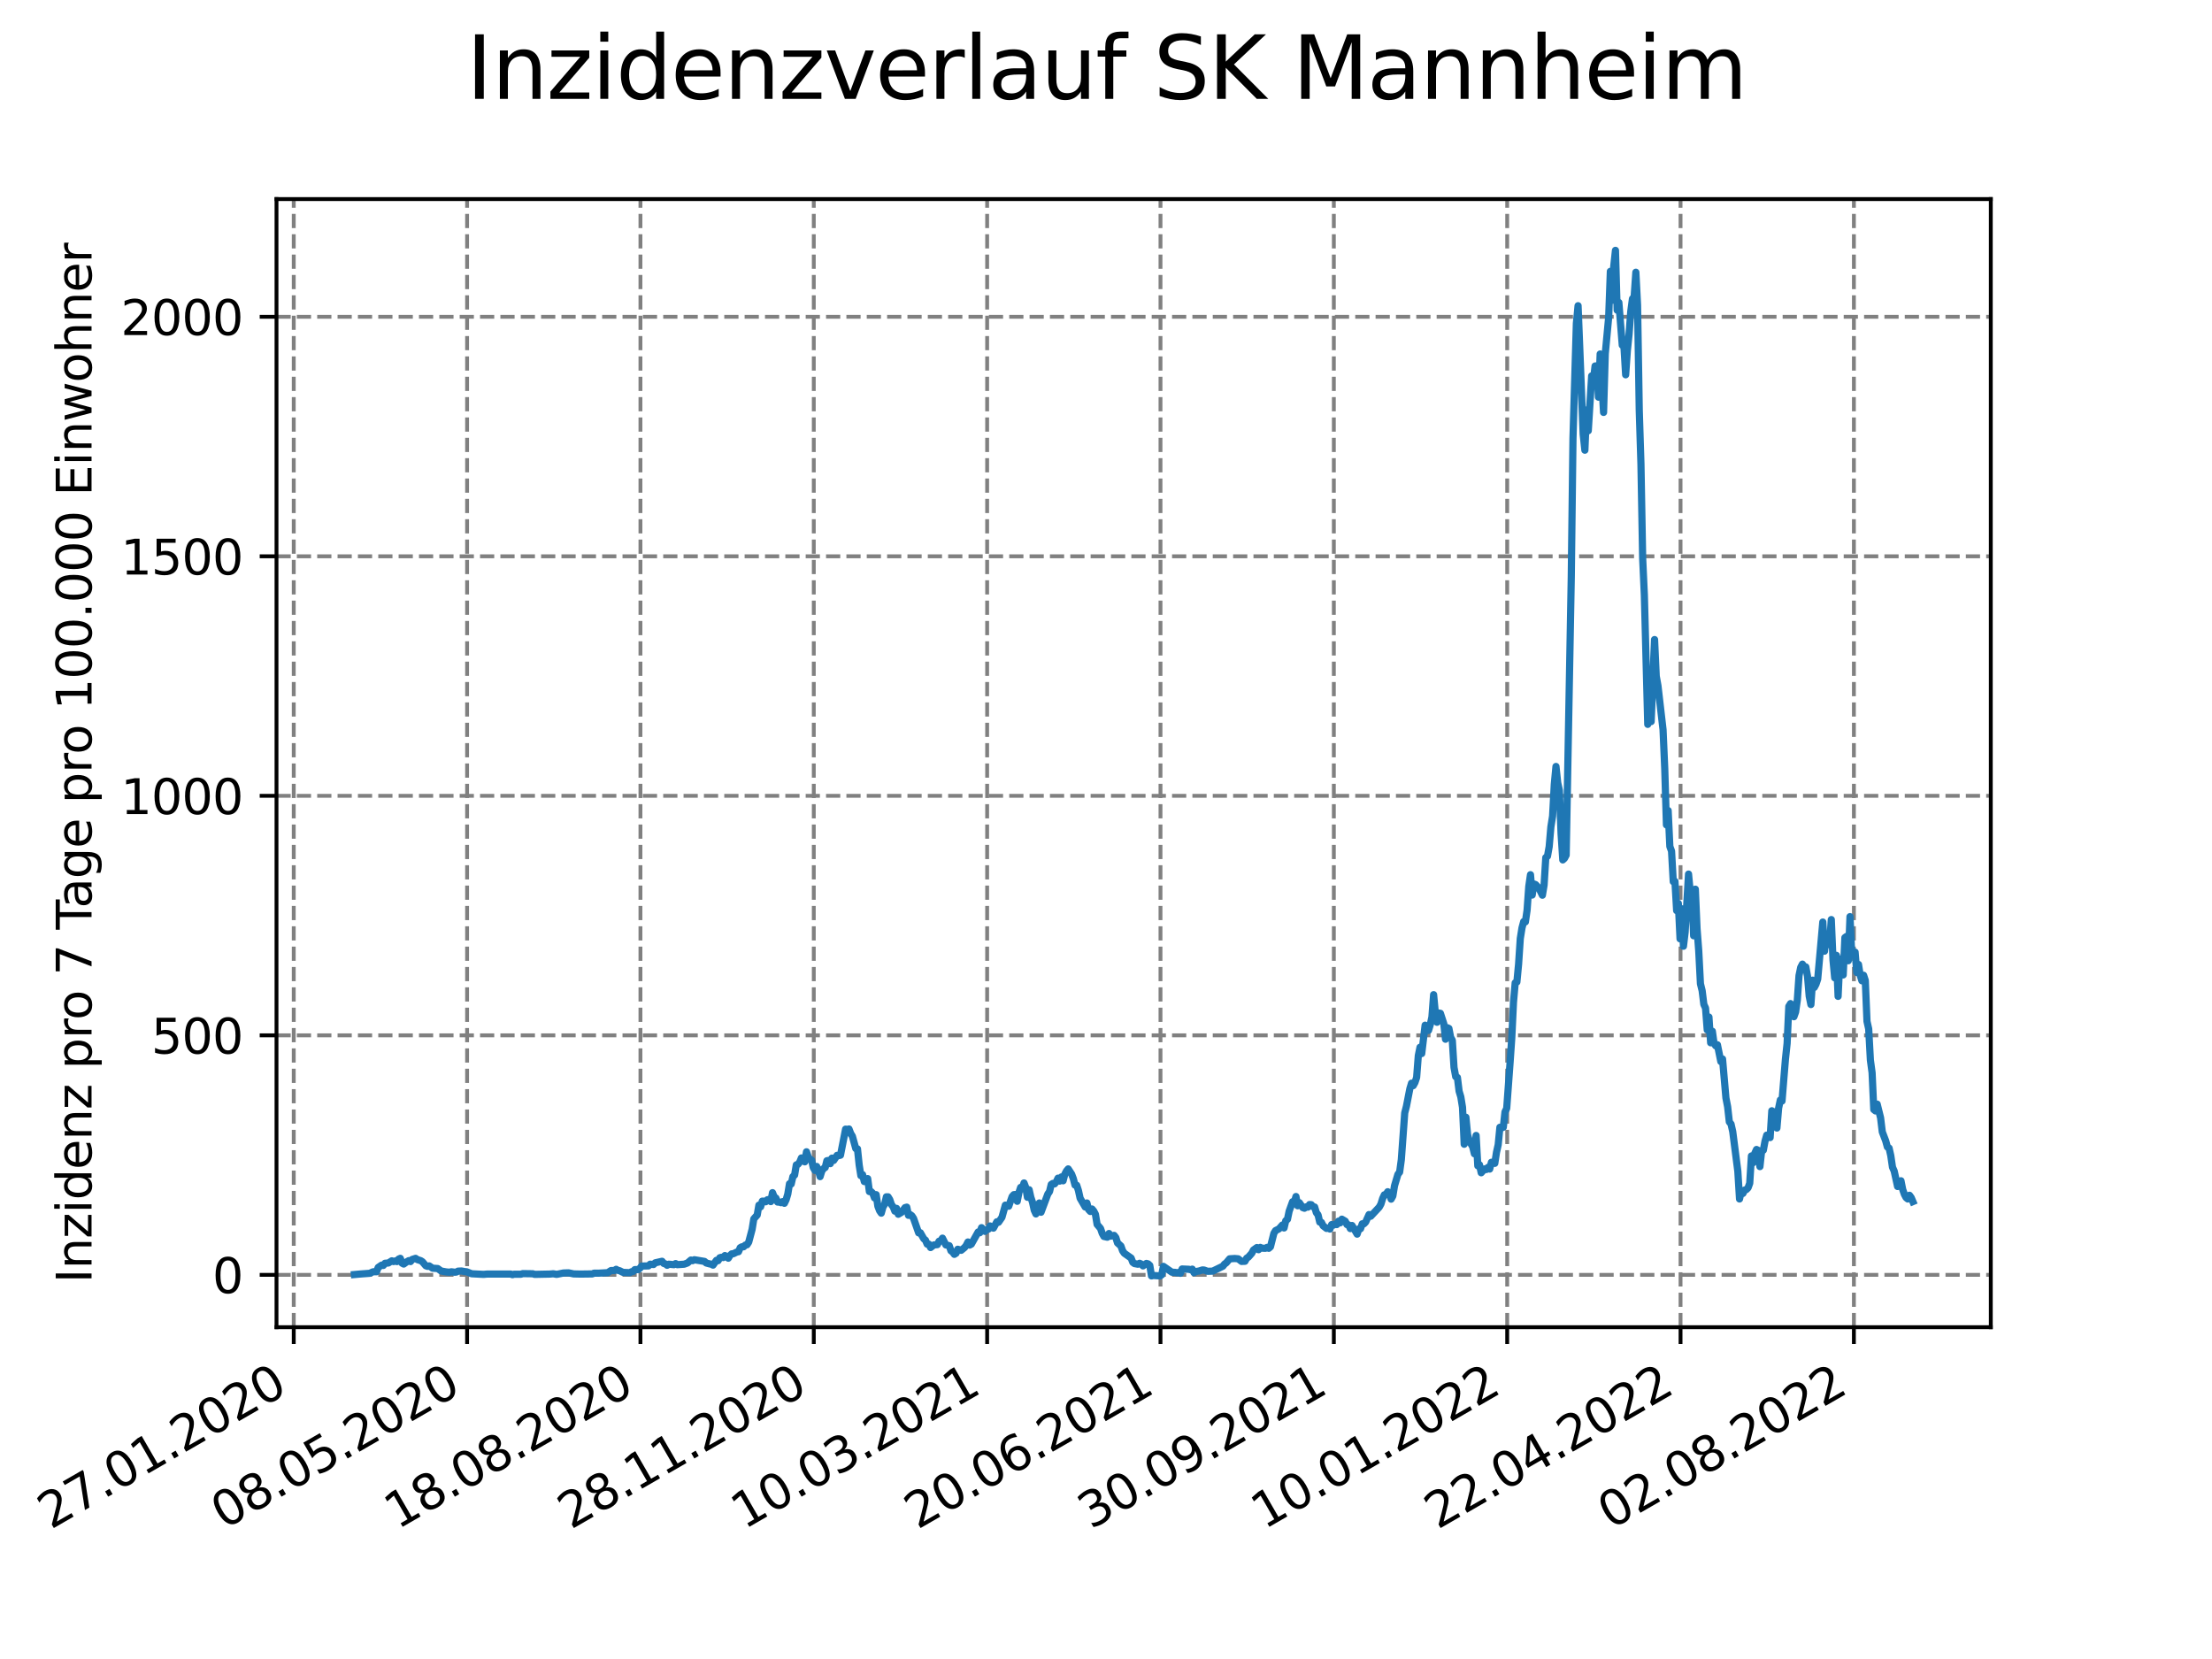 <?xml version="1.0" encoding="utf-8" standalone="no"?>
<!DOCTYPE svg PUBLIC "-//W3C//DTD SVG 1.1//EN"
  "http://www.w3.org/Graphics/SVG/1.1/DTD/svg11.dtd">
<svg xmlns:xlink="http://www.w3.org/1999/xlink" width="460.8pt" height="345.6pt" viewBox="0 0 460.8 345.6" xmlns="http://www.w3.org/2000/svg" version="1.1">
 <defs>
  <style type="text/css">*{stroke-linejoin: round; stroke-linecap: butt}</style>
 </defs>
 <g id="figure_1">
  <g id="patch_1">
   <path d="M 0 345.6 
L 460.8 345.6 
L 460.8 0 
L 0 0 
z
" style="fill: #ffffff"/>
  </g>
  <g id="axes_1">
   <g id="patch_2">
    <path d="M 57.6 276.48 
L 414.72 276.48 
L 414.72 41.472 
L 57.6 41.472 
z
" style="fill: #ffffff"/>
   </g>
   <g id="matplotlib.axis_1">
    <g id="xtick_1">
     <g id="line2d_1">
      <path d="M 61.191 276.48 
L 61.191 41.472 
" clip-path="url(#p5a3fc1b34e)" style="fill: none; stroke-dasharray: 2.96,1.28; stroke-dashoffset: 0; stroke: #808080; stroke-width: 0.8"/>
     </g>
     <g id="line2d_2">
      <defs>
       <path id="m32316d577c" d="M 0 0 
L 0 3.5 
" style="stroke: #000000; stroke-width: 0.8"/>
      </defs>
      <g>
       <use xlink:href="#m32316d577c" x="61.191" y="276.48" style="stroke: #000000; stroke-width: 0.8"/>
      </g>
     </g>
     <g id="text_1">
      <!-- 27.01.2020 -->
      <g transform="translate(10.565 318.689)rotate(-30)scale(0.1 -0.1)">
       <defs>
        <path id="DejaVuSans-32" d="M 1228 531 
L 3431 531 
L 3431 0 
L 469 0 
L 469 531 
Q 828 903 1448 1529 
Q 2069 2156 2228 2338 
Q 2531 2678 2651 2914 
Q 2772 3150 2772 3378 
Q 2772 3750 2511 3984 
Q 2250 4219 1831 4219 
Q 1534 4219 1204 4116 
Q 875 4013 500 3803 
L 500 4441 
Q 881 4594 1212 4672 
Q 1544 4750 1819 4750 
Q 2544 4750 2975 4387 
Q 3406 4025 3406 3419 
Q 3406 3131 3298 2873 
Q 3191 2616 2906 2266 
Q 2828 2175 2409 1742 
Q 1991 1309 1228 531 
z
" transform="scale(0.016)"/>
        <path id="DejaVuSans-37" d="M 525 4666 
L 3525 4666 
L 3525 4397 
L 1831 0 
L 1172 0 
L 2766 4134 
L 525 4134 
L 525 4666 
z
" transform="scale(0.016)"/>
        <path id="DejaVuSans-2e" d="M 684 794 
L 1344 794 
L 1344 0 
L 684 0 
L 684 794 
z
" transform="scale(0.016)"/>
        <path id="DejaVuSans-30" d="M 2034 4250 
Q 1547 4250 1301 3770 
Q 1056 3291 1056 2328 
Q 1056 1369 1301 889 
Q 1547 409 2034 409 
Q 2525 409 2770 889 
Q 3016 1369 3016 2328 
Q 3016 3291 2770 3770 
Q 2525 4250 2034 4250 
z
M 2034 4750 
Q 2819 4750 3233 4129 
Q 3647 3509 3647 2328 
Q 3647 1150 3233 529 
Q 2819 -91 2034 -91 
Q 1250 -91 836 529 
Q 422 1150 422 2328 
Q 422 3509 836 4129 
Q 1250 4750 2034 4750 
z
" transform="scale(0.016)"/>
        <path id="DejaVuSans-31" d="M 794 531 
L 1825 531 
L 1825 4091 
L 703 3866 
L 703 4441 
L 1819 4666 
L 2450 4666 
L 2450 531 
L 3481 531 
L 3481 0 
L 794 0 
L 794 531 
z
" transform="scale(0.016)"/>
       </defs>
       <use xlink:href="#DejaVuSans-32"/>
       <use xlink:href="#DejaVuSans-37" x="63.623"/>
       <use xlink:href="#DejaVuSans-2e" x="127.246"/>
       <use xlink:href="#DejaVuSans-30" x="159.033"/>
       <use xlink:href="#DejaVuSans-31" x="222.656"/>
       <use xlink:href="#DejaVuSans-2e" x="286.279"/>
       <use xlink:href="#DejaVuSans-32" x="318.066"/>
       <use xlink:href="#DejaVuSans-30" x="381.689"/>
       <use xlink:href="#DejaVuSans-32" x="445.312"/>
       <use xlink:href="#DejaVuSans-30" x="508.936"/>
      </g>
     </g>
    </g>
    <g id="xtick_2">
     <g id="line2d_3">
      <path d="M 97.303 276.48 
L 97.303 41.472 
" clip-path="url(#p5a3fc1b34e)" style="fill: none; stroke-dasharray: 2.96,1.28; stroke-dashoffset: 0; stroke: #808080; stroke-width: 0.8"/>
     </g>
     <g id="line2d_4">
      <g>
       <use xlink:href="#m32316d577c" x="97.303" y="276.48" style="stroke: #000000; stroke-width: 0.8"/>
      </g>
     </g>
     <g id="text_2">
      <!-- 08.05.2020 -->
      <g transform="translate(46.677 318.689)rotate(-30)scale(0.1 -0.1)">
       <defs>
        <path id="DejaVuSans-38" d="M 2034 2216 
Q 1584 2216 1326 1975 
Q 1069 1734 1069 1313 
Q 1069 891 1326 650 
Q 1584 409 2034 409 
Q 2484 409 2743 651 
Q 3003 894 3003 1313 
Q 3003 1734 2745 1975 
Q 2488 2216 2034 2216 
z
M 1403 2484 
Q 997 2584 770 2862 
Q 544 3141 544 3541 
Q 544 4100 942 4425 
Q 1341 4750 2034 4750 
Q 2731 4750 3128 4425 
Q 3525 4100 3525 3541 
Q 3525 3141 3298 2862 
Q 3072 2584 2669 2484 
Q 3125 2378 3379 2068 
Q 3634 1759 3634 1313 
Q 3634 634 3220 271 
Q 2806 -91 2034 -91 
Q 1263 -91 848 271 
Q 434 634 434 1313 
Q 434 1759 690 2068 
Q 947 2378 1403 2484 
z
M 1172 3481 
Q 1172 3119 1398 2916 
Q 1625 2713 2034 2713 
Q 2441 2713 2670 2916 
Q 2900 3119 2900 3481 
Q 2900 3844 2670 4047 
Q 2441 4250 2034 4250 
Q 1625 4250 1398 4047 
Q 1172 3844 1172 3481 
z
" transform="scale(0.016)"/>
        <path id="DejaVuSans-35" d="M 691 4666 
L 3169 4666 
L 3169 4134 
L 1269 4134 
L 1269 2991 
Q 1406 3038 1543 3061 
Q 1681 3084 1819 3084 
Q 2600 3084 3056 2656 
Q 3513 2228 3513 1497 
Q 3513 744 3044 326 
Q 2575 -91 1722 -91 
Q 1428 -91 1123 -41 
Q 819 9 494 109 
L 494 744 
Q 775 591 1075 516 
Q 1375 441 1709 441 
Q 2250 441 2565 725 
Q 2881 1009 2881 1497 
Q 2881 1984 2565 2268 
Q 2250 2553 1709 2553 
Q 1456 2553 1204 2497 
Q 953 2441 691 2322 
L 691 4666 
z
" transform="scale(0.016)"/>
       </defs>
       <use xlink:href="#DejaVuSans-30"/>
       <use xlink:href="#DejaVuSans-38" x="63.623"/>
       <use xlink:href="#DejaVuSans-2e" x="127.246"/>
       <use xlink:href="#DejaVuSans-30" x="159.033"/>
       <use xlink:href="#DejaVuSans-35" x="222.656"/>
       <use xlink:href="#DejaVuSans-2e" x="286.279"/>
       <use xlink:href="#DejaVuSans-32" x="318.066"/>
       <use xlink:href="#DejaVuSans-30" x="381.689"/>
       <use xlink:href="#DejaVuSans-32" x="445.312"/>
       <use xlink:href="#DejaVuSans-30" x="508.936"/>
      </g>
     </g>
    </g>
    <g id="xtick_3">
     <g id="line2d_5">
      <path d="M 133.415 276.48 
L 133.415 41.472 
" clip-path="url(#p5a3fc1b34e)" style="fill: none; stroke-dasharray: 2.96,1.28; stroke-dashoffset: 0; stroke: #808080; stroke-width: 0.8"/>
     </g>
     <g id="line2d_6">
      <g>
       <use xlink:href="#m32316d577c" x="133.415" y="276.48" style="stroke: #000000; stroke-width: 0.8"/>
      </g>
     </g>
     <g id="text_3">
      <!-- 18.08.2020 -->
      <g transform="translate(82.789 318.689)rotate(-30)scale(0.1 -0.1)">
       <use xlink:href="#DejaVuSans-31"/>
       <use xlink:href="#DejaVuSans-38" x="63.623"/>
       <use xlink:href="#DejaVuSans-2e" x="127.246"/>
       <use xlink:href="#DejaVuSans-30" x="159.033"/>
       <use xlink:href="#DejaVuSans-38" x="222.656"/>
       <use xlink:href="#DejaVuSans-2e" x="286.279"/>
       <use xlink:href="#DejaVuSans-32" x="318.066"/>
       <use xlink:href="#DejaVuSans-30" x="381.689"/>
       <use xlink:href="#DejaVuSans-32" x="445.312"/>
       <use xlink:href="#DejaVuSans-30" x="508.936"/>
      </g>
     </g>
    </g>
    <g id="xtick_4">
     <g id="line2d_7">
      <path d="M 169.527 276.48 
L 169.527 41.472 
" clip-path="url(#p5a3fc1b34e)" style="fill: none; stroke-dasharray: 2.96,1.28; stroke-dashoffset: 0; stroke: #808080; stroke-width: 0.8"/>
     </g>
     <g id="line2d_8">
      <g>
       <use xlink:href="#m32316d577c" x="169.527" y="276.48" style="stroke: #000000; stroke-width: 0.8"/>
      </g>
     </g>
     <g id="text_4">
      <!-- 28.11.2020 -->
      <g transform="translate(118.902 318.689)rotate(-30)scale(0.1 -0.1)">
       <use xlink:href="#DejaVuSans-32"/>
       <use xlink:href="#DejaVuSans-38" x="63.623"/>
       <use xlink:href="#DejaVuSans-2e" x="127.246"/>
       <use xlink:href="#DejaVuSans-31" x="159.033"/>
       <use xlink:href="#DejaVuSans-31" x="222.656"/>
       <use xlink:href="#DejaVuSans-2e" x="286.279"/>
       <use xlink:href="#DejaVuSans-32" x="318.066"/>
       <use xlink:href="#DejaVuSans-30" x="381.689"/>
       <use xlink:href="#DejaVuSans-32" x="445.312"/>
       <use xlink:href="#DejaVuSans-30" x="508.936"/>
      </g>
     </g>
    </g>
    <g id="xtick_5">
     <g id="line2d_9">
      <path d="M 205.639 276.48 
L 205.639 41.472 
" clip-path="url(#p5a3fc1b34e)" style="fill: none; stroke-dasharray: 2.96,1.28; stroke-dashoffset: 0; stroke: #808080; stroke-width: 0.8"/>
     </g>
     <g id="line2d_10">
      <g>
       <use xlink:href="#m32316d577c" x="205.639" y="276.48" style="stroke: #000000; stroke-width: 0.8"/>
      </g>
     </g>
     <g id="text_5">
      <!-- 10.03.2021 -->
      <g transform="translate(155.014 318.689)rotate(-30)scale(0.1 -0.1)">
       <defs>
        <path id="DejaVuSans-33" d="M 2597 2516 
Q 3050 2419 3304 2112 
Q 3559 1806 3559 1356 
Q 3559 666 3084 287 
Q 2609 -91 1734 -91 
Q 1441 -91 1130 -33 
Q 819 25 488 141 
L 488 750 
Q 750 597 1062 519 
Q 1375 441 1716 441 
Q 2309 441 2620 675 
Q 2931 909 2931 1356 
Q 2931 1769 2642 2001 
Q 2353 2234 1838 2234 
L 1294 2234 
L 1294 2753 
L 1863 2753 
Q 2328 2753 2575 2939 
Q 2822 3125 2822 3475 
Q 2822 3834 2567 4026 
Q 2313 4219 1838 4219 
Q 1578 4219 1281 4162 
Q 984 4106 628 3988 
L 628 4550 
Q 988 4650 1302 4700 
Q 1616 4750 1894 4750 
Q 2613 4750 3031 4423 
Q 3450 4097 3450 3541 
Q 3450 3153 3228 2886 
Q 3006 2619 2597 2516 
z
" transform="scale(0.016)"/>
       </defs>
       <use xlink:href="#DejaVuSans-31"/>
       <use xlink:href="#DejaVuSans-30" x="63.623"/>
       <use xlink:href="#DejaVuSans-2e" x="127.246"/>
       <use xlink:href="#DejaVuSans-30" x="159.033"/>
       <use xlink:href="#DejaVuSans-33" x="222.656"/>
       <use xlink:href="#DejaVuSans-2e" x="286.279"/>
       <use xlink:href="#DejaVuSans-32" x="318.066"/>
       <use xlink:href="#DejaVuSans-30" x="381.689"/>
       <use xlink:href="#DejaVuSans-32" x="445.312"/>
       <use xlink:href="#DejaVuSans-31" x="508.936"/>
      </g>
     </g>
    </g>
    <g id="xtick_6">
     <g id="line2d_11">
      <path d="M 241.751 276.48 
L 241.751 41.472 
" clip-path="url(#p5a3fc1b34e)" style="fill: none; stroke-dasharray: 2.96,1.28; stroke-dashoffset: 0; stroke: #808080; stroke-width: 0.8"/>
     </g>
     <g id="line2d_12">
      <g>
       <use xlink:href="#m32316d577c" x="241.751" y="276.48" style="stroke: #000000; stroke-width: 0.8"/>
      </g>
     </g>
     <g id="text_6">
      <!-- 20.06.2021 -->
      <g transform="translate(191.126 318.689)rotate(-30)scale(0.1 -0.1)">
       <defs>
        <path id="DejaVuSans-36" d="M 2113 2584 
Q 1688 2584 1439 2293 
Q 1191 2003 1191 1497 
Q 1191 994 1439 701 
Q 1688 409 2113 409 
Q 2538 409 2786 701 
Q 3034 994 3034 1497 
Q 3034 2003 2786 2293 
Q 2538 2584 2113 2584 
z
M 3366 4563 
L 3366 3988 
Q 3128 4100 2886 4159 
Q 2644 4219 2406 4219 
Q 1781 4219 1451 3797 
Q 1122 3375 1075 2522 
Q 1259 2794 1537 2939 
Q 1816 3084 2150 3084 
Q 2853 3084 3261 2657 
Q 3669 2231 3669 1497 
Q 3669 778 3244 343 
Q 2819 -91 2113 -91 
Q 1303 -91 875 529 
Q 447 1150 447 2328 
Q 447 3434 972 4092 
Q 1497 4750 2381 4750 
Q 2619 4750 2861 4703 
Q 3103 4656 3366 4563 
z
" transform="scale(0.016)"/>
       </defs>
       <use xlink:href="#DejaVuSans-32"/>
       <use xlink:href="#DejaVuSans-30" x="63.623"/>
       <use xlink:href="#DejaVuSans-2e" x="127.246"/>
       <use xlink:href="#DejaVuSans-30" x="159.033"/>
       <use xlink:href="#DejaVuSans-36" x="222.656"/>
       <use xlink:href="#DejaVuSans-2e" x="286.279"/>
       <use xlink:href="#DejaVuSans-32" x="318.066"/>
       <use xlink:href="#DejaVuSans-30" x="381.689"/>
       <use xlink:href="#DejaVuSans-32" x="445.312"/>
       <use xlink:href="#DejaVuSans-31" x="508.936"/>
      </g>
     </g>
    </g>
    <g id="xtick_7">
     <g id="line2d_13">
      <path d="M 277.863 276.48 
L 277.863 41.472 
" clip-path="url(#p5a3fc1b34e)" style="fill: none; stroke-dasharray: 2.96,1.28; stroke-dashoffset: 0; stroke: #808080; stroke-width: 0.8"/>
     </g>
     <g id="line2d_14">
      <g>
       <use xlink:href="#m32316d577c" x="277.863" y="276.48" style="stroke: #000000; stroke-width: 0.8"/>
      </g>
     </g>
     <g id="text_7">
      <!-- 30.09.2021 -->
      <g transform="translate(227.238 318.689)rotate(-30)scale(0.1 -0.1)">
       <defs>
        <path id="DejaVuSans-39" d="M 703 97 
L 703 672 
Q 941 559 1184 500 
Q 1428 441 1663 441 
Q 2288 441 2617 861 
Q 2947 1281 2994 2138 
Q 2813 1869 2534 1725 
Q 2256 1581 1919 1581 
Q 1219 1581 811 2004 
Q 403 2428 403 3163 
Q 403 3881 828 4315 
Q 1253 4750 1959 4750 
Q 2769 4750 3195 4129 
Q 3622 3509 3622 2328 
Q 3622 1225 3098 567 
Q 2575 -91 1691 -91 
Q 1453 -91 1209 -44 
Q 966 3 703 97 
z
M 1959 2075 
Q 2384 2075 2632 2365 
Q 2881 2656 2881 3163 
Q 2881 3666 2632 3958 
Q 2384 4250 1959 4250 
Q 1534 4250 1286 3958 
Q 1038 3666 1038 3163 
Q 1038 2656 1286 2365 
Q 1534 2075 1959 2075 
z
" transform="scale(0.016)"/>
       </defs>
       <use xlink:href="#DejaVuSans-33"/>
       <use xlink:href="#DejaVuSans-30" x="63.623"/>
       <use xlink:href="#DejaVuSans-2e" x="127.246"/>
       <use xlink:href="#DejaVuSans-30" x="159.033"/>
       <use xlink:href="#DejaVuSans-39" x="222.656"/>
       <use xlink:href="#DejaVuSans-2e" x="286.279"/>
       <use xlink:href="#DejaVuSans-32" x="318.066"/>
       <use xlink:href="#DejaVuSans-30" x="381.689"/>
       <use xlink:href="#DejaVuSans-32" x="445.312"/>
       <use xlink:href="#DejaVuSans-31" x="508.936"/>
      </g>
     </g>
    </g>
    <g id="xtick_8">
     <g id="line2d_15">
      <path d="M 313.975 276.48 
L 313.975 41.472 
" clip-path="url(#p5a3fc1b34e)" style="fill: none; stroke-dasharray: 2.96,1.28; stroke-dashoffset: 0; stroke: #808080; stroke-width: 0.8"/>
     </g>
     <g id="line2d_16">
      <g>
       <use xlink:href="#m32316d577c" x="313.975" y="276.48" style="stroke: #000000; stroke-width: 0.8"/>
      </g>
     </g>
     <g id="text_8">
      <!-- 10.01.2022 -->
      <g transform="translate(263.35 318.689)rotate(-30)scale(0.1 -0.1)">
       <use xlink:href="#DejaVuSans-31"/>
       <use xlink:href="#DejaVuSans-30" x="63.623"/>
       <use xlink:href="#DejaVuSans-2e" x="127.246"/>
       <use xlink:href="#DejaVuSans-30" x="159.033"/>
       <use xlink:href="#DejaVuSans-31" x="222.656"/>
       <use xlink:href="#DejaVuSans-2e" x="286.279"/>
       <use xlink:href="#DejaVuSans-32" x="318.066"/>
       <use xlink:href="#DejaVuSans-30" x="381.689"/>
       <use xlink:href="#DejaVuSans-32" x="445.312"/>
       <use xlink:href="#DejaVuSans-32" x="508.936"/>
      </g>
     </g>
    </g>
    <g id="xtick_9">
     <g id="line2d_17">
      <path d="M 350.087 276.48 
L 350.087 41.472 
" clip-path="url(#p5a3fc1b34e)" style="fill: none; stroke-dasharray: 2.96,1.28; stroke-dashoffset: 0; stroke: #808080; stroke-width: 0.8"/>
     </g>
     <g id="line2d_18">
      <g>
       <use xlink:href="#m32316d577c" x="350.087" y="276.48" style="stroke: #000000; stroke-width: 0.8"/>
      </g>
     </g>
     <g id="text_9">
      <!-- 22.04.2022 -->
      <g transform="translate(299.462 318.689)rotate(-30)scale(0.1 -0.1)">
       <defs>
        <path id="DejaVuSans-34" d="M 2419 4116 
L 825 1625 
L 2419 1625 
L 2419 4116 
z
M 2253 4666 
L 3047 4666 
L 3047 1625 
L 3713 1625 
L 3713 1100 
L 3047 1100 
L 3047 0 
L 2419 0 
L 2419 1100 
L 313 1100 
L 313 1709 
L 2253 4666 
z
" transform="scale(0.016)"/>
       </defs>
       <use xlink:href="#DejaVuSans-32"/>
       <use xlink:href="#DejaVuSans-32" x="63.623"/>
       <use xlink:href="#DejaVuSans-2e" x="127.246"/>
       <use xlink:href="#DejaVuSans-30" x="159.033"/>
       <use xlink:href="#DejaVuSans-34" x="222.656"/>
       <use xlink:href="#DejaVuSans-2e" x="286.279"/>
       <use xlink:href="#DejaVuSans-32" x="318.066"/>
       <use xlink:href="#DejaVuSans-30" x="381.689"/>
       <use xlink:href="#DejaVuSans-32" x="445.312"/>
       <use xlink:href="#DejaVuSans-32" x="508.936"/>
      </g>
     </g>
    </g>
    <g id="xtick_10">
     <g id="line2d_19">
      <path d="M 386.199 276.48 
L 386.199 41.472 
" clip-path="url(#p5a3fc1b34e)" style="fill: none; stroke-dasharray: 2.96,1.28; stroke-dashoffset: 0; stroke: #808080; stroke-width: 0.8"/>
     </g>
     <g id="line2d_20">
      <g>
       <use xlink:href="#m32316d577c" x="386.199" y="276.48" style="stroke: #000000; stroke-width: 0.8"/>
      </g>
     </g>
     <g id="text_10">
      <!-- 02.08.2022 -->
      <g transform="translate(335.574 318.689)rotate(-30)scale(0.1 -0.1)">
       <use xlink:href="#DejaVuSans-30"/>
       <use xlink:href="#DejaVuSans-32" x="63.623"/>
       <use xlink:href="#DejaVuSans-2e" x="127.246"/>
       <use xlink:href="#DejaVuSans-30" x="159.033"/>
       <use xlink:href="#DejaVuSans-38" x="222.656"/>
       <use xlink:href="#DejaVuSans-2e" x="286.279"/>
       <use xlink:href="#DejaVuSans-32" x="318.066"/>
       <use xlink:href="#DejaVuSans-30" x="381.689"/>
       <use xlink:href="#DejaVuSans-32" x="445.312"/>
       <use xlink:href="#DejaVuSans-32" x="508.936"/>
      </g>
     </g>
    </g>
   </g>
   <g id="matplotlib.axis_2">
    <g id="ytick_1">
     <g id="line2d_21">
      <path d="M 57.6 265.573 
L 414.72 265.573 
" clip-path="url(#p5a3fc1b34e)" style="fill: none; stroke-dasharray: 2.96,1.28; stroke-dashoffset: 0; stroke: #808080; stroke-width: 0.8"/>
     </g>
     <g id="line2d_22">
      <defs>
       <path id="me14ece2864" d="M 0 0 
L -3.5 0 
" style="stroke: #000000; stroke-width: 0.8"/>
      </defs>
      <g>
       <use xlink:href="#me14ece2864" x="57.6" y="265.573" style="stroke: #000000; stroke-width: 0.8"/>
      </g>
     </g>
     <g id="text_11">
      <!-- 0 -->
      <g transform="translate(44.237 269.372)scale(0.1 -0.1)">
       <use xlink:href="#DejaVuSans-30"/>
      </g>
     </g>
    </g>
    <g id="ytick_2">
     <g id="line2d_23">
      <path d="M 57.6 215.678 
L 414.72 215.678 
" clip-path="url(#p5a3fc1b34e)" style="fill: none; stroke-dasharray: 2.96,1.28; stroke-dashoffset: 0; stroke: #808080; stroke-width: 0.8"/>
     </g>
     <g id="line2d_24">
      <g>
       <use xlink:href="#me14ece2864" x="57.6" y="215.678" style="stroke: #000000; stroke-width: 0.8"/>
      </g>
     </g>
     <g id="text_12">
      <!-- 500 -->
      <g transform="translate(31.512 219.477)scale(0.1 -0.1)">
       <use xlink:href="#DejaVuSans-35"/>
       <use xlink:href="#DejaVuSans-30" x="63.623"/>
       <use xlink:href="#DejaVuSans-30" x="127.246"/>
      </g>
     </g>
    </g>
    <g id="ytick_3">
     <g id="line2d_25">
      <path d="M 57.6 165.783 
L 414.72 165.783 
" clip-path="url(#p5a3fc1b34e)" style="fill: none; stroke-dasharray: 2.96,1.28; stroke-dashoffset: 0; stroke: #808080; stroke-width: 0.8"/>
     </g>
     <g id="line2d_26">
      <g>
       <use xlink:href="#me14ece2864" x="57.6" y="165.783" style="stroke: #000000; stroke-width: 0.8"/>
      </g>
     </g>
     <g id="text_13">
      <!-- 1000 -->
      <g transform="translate(25.15 169.583)scale(0.1 -0.1)">
       <use xlink:href="#DejaVuSans-31"/>
       <use xlink:href="#DejaVuSans-30" x="63.623"/>
       <use xlink:href="#DejaVuSans-30" x="127.246"/>
       <use xlink:href="#DejaVuSans-30" x="190.869"/>
      </g>
     </g>
    </g>
    <g id="ytick_4">
     <g id="line2d_27">
      <path d="M 57.6 115.888 
L 414.72 115.888 
" clip-path="url(#p5a3fc1b34e)" style="fill: none; stroke-dasharray: 2.96,1.28; stroke-dashoffset: 0; stroke: #808080; stroke-width: 0.8"/>
     </g>
     <g id="line2d_28">
      <g>
       <use xlink:href="#me14ece2864" x="57.6" y="115.888" style="stroke: #000000; stroke-width: 0.8"/>
      </g>
     </g>
     <g id="text_14">
      <!-- 1500 -->
      <g transform="translate(25.15 119.688)scale(0.1 -0.1)">
       <use xlink:href="#DejaVuSans-31"/>
       <use xlink:href="#DejaVuSans-35" x="63.623"/>
       <use xlink:href="#DejaVuSans-30" x="127.246"/>
       <use xlink:href="#DejaVuSans-30" x="190.869"/>
      </g>
     </g>
    </g>
    <g id="ytick_5">
     <g id="line2d_29">
      <path d="M 57.6 65.994 
L 414.72 65.994 
" clip-path="url(#p5a3fc1b34e)" style="fill: none; stroke-dasharray: 2.96,1.28; stroke-dashoffset: 0; stroke: #808080; stroke-width: 0.8"/>
     </g>
     <g id="line2d_30">
      <g>
       <use xlink:href="#me14ece2864" x="57.6" y="65.994" style="stroke: #000000; stroke-width: 0.8"/>
      </g>
     </g>
     <g id="text_15">
      <!-- 2000 -->
      <g transform="translate(25.15 69.793)scale(0.1 -0.1)">
       <use xlink:href="#DejaVuSans-32"/>
       <use xlink:href="#DejaVuSans-30" x="63.623"/>
       <use xlink:href="#DejaVuSans-30" x="127.246"/>
       <use xlink:href="#DejaVuSans-30" x="190.869"/>
      </g>
     </g>
    </g>
    <g id="text_16">
     <!-- Inzidenz pro 7 Tage pro 100.000 Einwohner -->
     <g transform="translate(19.07 267.301)rotate(-90)scale(0.1 -0.1)">
      <defs>
       <path id="DejaVuSans-49" d="M 628 4666 
L 1259 4666 
L 1259 0 
L 628 0 
L 628 4666 
z
" transform="scale(0.016)"/>
       <path id="DejaVuSans-6e" d="M 3513 2113 
L 3513 0 
L 2938 0 
L 2938 2094 
Q 2938 2591 2744 2837 
Q 2550 3084 2163 3084 
Q 1697 3084 1428 2787 
Q 1159 2491 1159 1978 
L 1159 0 
L 581 0 
L 581 3500 
L 1159 3500 
L 1159 2956 
Q 1366 3272 1645 3428 
Q 1925 3584 2291 3584 
Q 2894 3584 3203 3211 
Q 3513 2838 3513 2113 
z
" transform="scale(0.016)"/>
       <path id="DejaVuSans-7a" d="M 353 3500 
L 3084 3500 
L 3084 2975 
L 922 459 
L 3084 459 
L 3084 0 
L 275 0 
L 275 525 
L 2438 3041 
L 353 3041 
L 353 3500 
z
" transform="scale(0.016)"/>
       <path id="DejaVuSans-69" d="M 603 3500 
L 1178 3500 
L 1178 0 
L 603 0 
L 603 3500 
z
M 603 4863 
L 1178 4863 
L 1178 4134 
L 603 4134 
L 603 4863 
z
" transform="scale(0.016)"/>
       <path id="DejaVuSans-64" d="M 2906 2969 
L 2906 4863 
L 3481 4863 
L 3481 0 
L 2906 0 
L 2906 525 
Q 2725 213 2448 61 
Q 2172 -91 1784 -91 
Q 1150 -91 751 415 
Q 353 922 353 1747 
Q 353 2572 751 3078 
Q 1150 3584 1784 3584 
Q 2172 3584 2448 3432 
Q 2725 3281 2906 2969 
z
M 947 1747 
Q 947 1113 1208 752 
Q 1469 391 1925 391 
Q 2381 391 2643 752 
Q 2906 1113 2906 1747 
Q 2906 2381 2643 2742 
Q 2381 3103 1925 3103 
Q 1469 3103 1208 2742 
Q 947 2381 947 1747 
z
" transform="scale(0.016)"/>
       <path id="DejaVuSans-65" d="M 3597 1894 
L 3597 1613 
L 953 1613 
Q 991 1019 1311 708 
Q 1631 397 2203 397 
Q 2534 397 2845 478 
Q 3156 559 3463 722 
L 3463 178 
Q 3153 47 2828 -22 
Q 2503 -91 2169 -91 
Q 1331 -91 842 396 
Q 353 884 353 1716 
Q 353 2575 817 3079 
Q 1281 3584 2069 3584 
Q 2775 3584 3186 3129 
Q 3597 2675 3597 1894 
z
M 3022 2063 
Q 3016 2534 2758 2815 
Q 2500 3097 2075 3097 
Q 1594 3097 1305 2825 
Q 1016 2553 972 2059 
L 3022 2063 
z
" transform="scale(0.016)"/>
       <path id="DejaVuSans-20" transform="scale(0.016)"/>
       <path id="DejaVuSans-70" d="M 1159 525 
L 1159 -1331 
L 581 -1331 
L 581 3500 
L 1159 3500 
L 1159 2969 
Q 1341 3281 1617 3432 
Q 1894 3584 2278 3584 
Q 2916 3584 3314 3078 
Q 3713 2572 3713 1747 
Q 3713 922 3314 415 
Q 2916 -91 2278 -91 
Q 1894 -91 1617 61 
Q 1341 213 1159 525 
z
M 3116 1747 
Q 3116 2381 2855 2742 
Q 2594 3103 2138 3103 
Q 1681 3103 1420 2742 
Q 1159 2381 1159 1747 
Q 1159 1113 1420 752 
Q 1681 391 2138 391 
Q 2594 391 2855 752 
Q 3116 1113 3116 1747 
z
" transform="scale(0.016)"/>
       <path id="DejaVuSans-72" d="M 2631 2963 
Q 2534 3019 2420 3045 
Q 2306 3072 2169 3072 
Q 1681 3072 1420 2755 
Q 1159 2438 1159 1844 
L 1159 0 
L 581 0 
L 581 3500 
L 1159 3500 
L 1159 2956 
Q 1341 3275 1631 3429 
Q 1922 3584 2338 3584 
Q 2397 3584 2469 3576 
Q 2541 3569 2628 3553 
L 2631 2963 
z
" transform="scale(0.016)"/>
       <path id="DejaVuSans-6f" d="M 1959 3097 
Q 1497 3097 1228 2736 
Q 959 2375 959 1747 
Q 959 1119 1226 758 
Q 1494 397 1959 397 
Q 2419 397 2687 759 
Q 2956 1122 2956 1747 
Q 2956 2369 2687 2733 
Q 2419 3097 1959 3097 
z
M 1959 3584 
Q 2709 3584 3137 3096 
Q 3566 2609 3566 1747 
Q 3566 888 3137 398 
Q 2709 -91 1959 -91 
Q 1206 -91 779 398 
Q 353 888 353 1747 
Q 353 2609 779 3096 
Q 1206 3584 1959 3584 
z
" transform="scale(0.016)"/>
       <path id="DejaVuSans-54" d="M -19 4666 
L 3928 4666 
L 3928 4134 
L 2272 4134 
L 2272 0 
L 1638 0 
L 1638 4134 
L -19 4134 
L -19 4666 
z
" transform="scale(0.016)"/>
       <path id="DejaVuSans-61" d="M 2194 1759 
Q 1497 1759 1228 1600 
Q 959 1441 959 1056 
Q 959 750 1161 570 
Q 1363 391 1709 391 
Q 2188 391 2477 730 
Q 2766 1069 2766 1631 
L 2766 1759 
L 2194 1759 
z
M 3341 1997 
L 3341 0 
L 2766 0 
L 2766 531 
Q 2569 213 2275 61 
Q 1981 -91 1556 -91 
Q 1019 -91 701 211 
Q 384 513 384 1019 
Q 384 1609 779 1909 
Q 1175 2209 1959 2209 
L 2766 2209 
L 2766 2266 
Q 2766 2663 2505 2880 
Q 2244 3097 1772 3097 
Q 1472 3097 1187 3025 
Q 903 2953 641 2809 
L 641 3341 
Q 956 3463 1253 3523 
Q 1550 3584 1831 3584 
Q 2591 3584 2966 3190 
Q 3341 2797 3341 1997 
z
" transform="scale(0.016)"/>
       <path id="DejaVuSans-67" d="M 2906 1791 
Q 2906 2416 2648 2759 
Q 2391 3103 1925 3103 
Q 1463 3103 1205 2759 
Q 947 2416 947 1791 
Q 947 1169 1205 825 
Q 1463 481 1925 481 
Q 2391 481 2648 825 
Q 2906 1169 2906 1791 
z
M 3481 434 
Q 3481 -459 3084 -895 
Q 2688 -1331 1869 -1331 
Q 1566 -1331 1297 -1286 
Q 1028 -1241 775 -1147 
L 775 -588 
Q 1028 -725 1275 -790 
Q 1522 -856 1778 -856 
Q 2344 -856 2625 -561 
Q 2906 -266 2906 331 
L 2906 616 
Q 2728 306 2450 153 
Q 2172 0 1784 0 
Q 1141 0 747 490 
Q 353 981 353 1791 
Q 353 2603 747 3093 
Q 1141 3584 1784 3584 
Q 2172 3584 2450 3431 
Q 2728 3278 2906 2969 
L 2906 3500 
L 3481 3500 
L 3481 434 
z
" transform="scale(0.016)"/>
       <path id="DejaVuSans-45" d="M 628 4666 
L 3578 4666 
L 3578 4134 
L 1259 4134 
L 1259 2753 
L 3481 2753 
L 3481 2222 
L 1259 2222 
L 1259 531 
L 3634 531 
L 3634 0 
L 628 0 
L 628 4666 
z
" transform="scale(0.016)"/>
       <path id="DejaVuSans-77" d="M 269 3500 
L 844 3500 
L 1563 769 
L 2278 3500 
L 2956 3500 
L 3675 769 
L 4391 3500 
L 4966 3500 
L 4050 0 
L 3372 0 
L 2619 2869 
L 1863 0 
L 1184 0 
L 269 3500 
z
" transform="scale(0.016)"/>
       <path id="DejaVuSans-68" d="M 3513 2113 
L 3513 0 
L 2938 0 
L 2938 2094 
Q 2938 2591 2744 2837 
Q 2550 3084 2163 3084 
Q 1697 3084 1428 2787 
Q 1159 2491 1159 1978 
L 1159 0 
L 581 0 
L 581 4863 
L 1159 4863 
L 1159 2956 
Q 1366 3272 1645 3428 
Q 1925 3584 2291 3584 
Q 2894 3584 3203 3211 
Q 3513 2838 3513 2113 
z
" transform="scale(0.016)"/>
      </defs>
      <use xlink:href="#DejaVuSans-49"/>
      <use xlink:href="#DejaVuSans-6e" x="29.492"/>
      <use xlink:href="#DejaVuSans-7a" x="92.871"/>
      <use xlink:href="#DejaVuSans-69" x="145.361"/>
      <use xlink:href="#DejaVuSans-64" x="173.145"/>
      <use xlink:href="#DejaVuSans-65" x="236.621"/>
      <use xlink:href="#DejaVuSans-6e" x="298.145"/>
      <use xlink:href="#DejaVuSans-7a" x="361.523"/>
      <use xlink:href="#DejaVuSans-20" x="414.014"/>
      <use xlink:href="#DejaVuSans-70" x="445.801"/>
      <use xlink:href="#DejaVuSans-72" x="509.277"/>
      <use xlink:href="#DejaVuSans-6f" x="548.141"/>
      <use xlink:href="#DejaVuSans-20" x="609.322"/>
      <use xlink:href="#DejaVuSans-37" x="641.109"/>
      <use xlink:href="#DejaVuSans-20" x="704.732"/>
      <use xlink:href="#DejaVuSans-54" x="736.52"/>
      <use xlink:href="#DejaVuSans-61" x="781.104"/>
      <use xlink:href="#DejaVuSans-67" x="842.383"/>
      <use xlink:href="#DejaVuSans-65" x="905.859"/>
      <use xlink:href="#DejaVuSans-20" x="967.383"/>
      <use xlink:href="#DejaVuSans-70" x="999.17"/>
      <use xlink:href="#DejaVuSans-72" x="1062.646"/>
      <use xlink:href="#DejaVuSans-6f" x="1101.51"/>
      <use xlink:href="#DejaVuSans-20" x="1162.691"/>
      <use xlink:href="#DejaVuSans-31" x="1194.479"/>
      <use xlink:href="#DejaVuSans-30" x="1258.102"/>
      <use xlink:href="#DejaVuSans-30" x="1321.725"/>
      <use xlink:href="#DejaVuSans-2e" x="1385.348"/>
      <use xlink:href="#DejaVuSans-30" x="1417.135"/>
      <use xlink:href="#DejaVuSans-30" x="1480.758"/>
      <use xlink:href="#DejaVuSans-30" x="1544.381"/>
      <use xlink:href="#DejaVuSans-20" x="1608.004"/>
      <use xlink:href="#DejaVuSans-45" x="1639.791"/>
      <use xlink:href="#DejaVuSans-69" x="1702.975"/>
      <use xlink:href="#DejaVuSans-6e" x="1730.758"/>
      <use xlink:href="#DejaVuSans-77" x="1794.137"/>
      <use xlink:href="#DejaVuSans-6f" x="1875.924"/>
      <use xlink:href="#DejaVuSans-68" x="1937.105"/>
      <use xlink:href="#DejaVuSans-6e" x="2000.484"/>
      <use xlink:href="#DejaVuSans-65" x="2063.863"/>
      <use xlink:href="#DejaVuSans-72" x="2125.387"/>
     </g>
    </g>
   </g>
   <g id="line2d_31">
    <path d="M 73.833 265.509 
L 74.895 265.412 
L 77.019 265.252 
L 77.727 264.931 
L 78.435 264.931 
L 78.789 264.031 
L 79.497 263.549 
L 79.851 263.614 
L 80.205 263.164 
L 80.914 263.1 
L 81.622 262.65 
L 81.976 262.81 
L 82.33 262.682 
L 82.684 262.81 
L 83.038 262.297 
L 83.392 262.136 
L 83.746 263.132 
L 84.1 263.324 
L 84.808 262.81 
L 85.162 262.618 
L 85.516 262.81 
L 85.87 262.361 
L 86.578 262.136 
L 86.932 262.393 
L 87.64 262.618 
L 87.994 262.843 
L 88.702 263.678 
L 89.056 263.806 
L 89.41 263.71 
L 90.119 264.192 
L 91.181 264.256 
L 91.889 264.77 
L 92.951 264.963 
L 93.659 265.027 
L 94.013 264.931 
L 94.721 265.027 
L 95.075 264.995 
L 95.429 264.802 
L 96.137 264.77 
L 96.845 264.898 
L 97.199 264.931 
L 98.261 265.348 
L 100.74 265.477 
L 101.448 265.412 
L 106.404 265.412 
L 106.758 265.541 
L 107.112 265.444 
L 108.175 265.444 
L 108.529 265.444 
L 108.883 265.316 
L 111.007 265.348 
L 111.361 265.477 
L 114.547 265.412 
L 115.255 265.348 
L 115.963 265.477 
L 117.38 265.188 
L 118.442 265.155 
L 119.504 265.38 
L 120.92 265.412 
L 123.398 265.38 
L 123.752 265.22 
L 124.814 265.22 
L 126.585 265.123 
L 127.293 264.674 
L 128.001 264.674 
L 128.355 264.417 
L 128.709 264.641 
L 129.063 264.706 
L 129.771 265.059 
L 131.187 265.123 
L 131.541 264.931 
L 131.895 264.866 
L 132.249 264.481 
L 132.957 264.481 
L 133.311 264.192 
L 133.665 263.742 
L 135.082 263.71 
L 135.436 263.357 
L 136.144 263.421 
L 136.498 263.067 
L 137.914 262.746 
L 138.268 263.196 
L 138.622 263.292 
L 138.976 263.581 
L 139.33 263.357 
L 140.392 263.453 
L 140.746 263.228 
L 141.1 263.453 
L 142.516 263.357 
L 143.225 263.1 
L 143.933 262.489 
L 144.287 262.618 
L 144.641 262.425 
L 146.765 262.778 
L 147.119 263.1 
L 147.827 263.292 
L 148.181 263.357 
L 148.535 263.549 
L 149.243 262.553 
L 149.597 262.618 
L 149.951 262.007 
L 150.305 261.911 
L 150.659 261.975 
L 151.013 261.558 
L 151.721 262.104 
L 152.076 261.526 
L 152.43 261.204 
L 152.784 261.172 
L 153.492 260.819 
L 153.846 260.755 
L 154.2 259.919 
L 154.554 259.727 
L 154.908 259.727 
L 155.262 259.373 
L 155.616 259.309 
L 155.97 258.763 
L 156.678 256.097 
L 157.032 253.913 
L 157.74 253.11 
L 158.094 251.054 
L 158.448 251.407 
L 158.802 250.219 
L 159.156 250.219 
L 159.51 250.347 
L 159.864 249.93 
L 160.218 249.865 
L 160.572 250.315 
L 160.927 248.452 
L 161.281 249.351 
L 161.635 249.576 
L 161.989 250.411 
L 162.343 250.411 
L 162.697 250.54 
L 163.051 250.315 
L 163.405 250.668 
L 163.759 249.93 
L 164.113 248.741 
L 164.467 246.589 
L 164.821 246.653 
L 165.175 245.111 
L 165.529 244.79 
L 165.883 242.67 
L 166.237 242.541 
L 166.591 242.092 
L 166.945 241.224 
L 167.299 241.257 
L 167.653 242.028 
L 168.007 239.94 
L 168.361 241 
L 168.715 241.514 
L 169.069 241.674 
L 169.423 243.248 
L 169.778 243.826 
L 170.132 242.991 
L 170.486 243.794 
L 170.84 245.111 
L 171.194 243.955 
L 171.548 243.441 
L 171.902 243.216 
L 172.256 241.803 
L 172.61 241.738 
L 172.964 242.413 
L 173.318 241.257 
L 173.672 241.738 
L 174.38 240.678 
L 174.734 240.743 
L 175.088 240.646 
L 176.15 235.218 
L 176.504 235.282 
L 176.858 235.186 
L 177.212 236.117 
L 177.566 236.695 
L 178.274 239.265 
L 178.629 239.329 
L 178.983 242.702 
L 179.337 244.918 
L 179.691 244.694 
L 180.045 246.139 
L 180.399 246.075 
L 180.753 245.529 
L 181.107 248.227 
L 181.461 248.227 
L 181.815 248.58 
L 182.169 249.544 
L 182.523 248.87 
L 182.877 251.279 
L 183.231 252.21 
L 183.585 252.724 
L 183.939 251.439 
L 184.293 250.861 
L 184.647 249.319 
L 185.001 249.319 
L 185.355 249.897 
L 185.709 250.957 
L 186.063 251.407 
L 186.417 252.307 
L 186.771 251.728 
L 187.125 252.949 
L 187.834 252.531 
L 188.542 251.568 
L 188.896 251.471 
L 189.25 253.174 
L 189.604 253.013 
L 189.958 253.27 
L 190.312 253.816 
L 191.374 256.836 
L 191.728 256.804 
L 192.436 258.056 
L 192.79 258.346 
L 193.144 259.181 
L 193.498 259.181 
L 193.852 259.887 
L 194.56 259.341 
L 195.268 259.277 
L 195.622 258.57 
L 195.976 258.474 
L 196.331 257.928 
L 197.039 259.341 
L 197.747 259.502 
L 198.101 260.562 
L 198.455 260.819 
L 198.809 261.301 
L 199.163 261.076 
L 199.517 260.241 
L 200.225 260.466 
L 200.933 259.887 
L 201.287 259.438 
L 201.641 258.731 
L 201.995 259.373 
L 202.349 259.181 
L 203.765 256.643 
L 204.119 256.804 
L 204.473 255.744 
L 205.182 256.515 
L 205.536 256.161 
L 205.89 256.065 
L 206.244 255.39 
L 206.598 255.744 
L 206.952 255.84 
L 207.66 254.523 
L 208.014 254.619 
L 208.722 253.591 
L 209.43 251.054 
L 210.138 251.279 
L 210.846 249.255 
L 211.2 248.87 
L 211.554 248.837 
L 211.908 250.251 
L 212.262 248.42 
L 212.616 247.36 
L 212.97 247.488 
L 213.324 246.428 
L 213.678 247.36 
L 214.033 249.416 
L 214.387 247.842 
L 214.741 249.416 
L 215.095 250.476 
L 215.449 252.114 
L 215.803 252.885 
L 216.157 252.403 
L 216.511 250.604 
L 216.865 252.531 
L 218.281 248.741 
L 218.635 248.227 
L 218.989 246.749 
L 219.343 246.525 
L 219.697 246.621 
L 220.051 246.171 
L 220.405 245.432 
L 220.759 246.043 
L 221.113 245.175 
L 221.467 245.979 
L 221.821 244.597 
L 222.175 243.923 
L 222.529 243.505 
L 223.238 244.597 
L 223.592 245.529 
L 223.946 246.878 
L 224.3 246.91 
L 224.654 248.002 
L 225.008 249.608 
L 226.07 251.439 
L 226.424 250.604 
L 226.778 251.985 
L 227.132 252.371 
L 227.486 251.857 
L 227.84 252.274 
L 228.194 252.949 
L 228.548 255.069 
L 229.256 255.904 
L 229.61 256.932 
L 229.964 257.575 
L 230.672 257.735 
L 231.026 256.964 
L 231.38 257.51 
L 232.089 257.35 
L 232.443 257.799 
L 232.797 258.924 
L 233.505 259.566 
L 233.859 260.562 
L 234.213 261.076 
L 235.629 262.072 
L 235.983 262.971 
L 236.337 263.228 
L 237.045 263.357 
L 237.399 263.164 
L 237.753 263.324 
L 238.107 263.71 
L 238.815 263.196 
L 239.169 263.292 
L 239.523 263.614 
L 239.877 265.798 
L 240.231 265.701 
L 241.648 265.798 
L 242.002 265.573 
L 242.356 263.806 
L 244.126 265.027 
L 244.834 265.059 
L 245.188 265.155 
L 245.542 265.059 
L 245.896 265.252 
L 246.25 264.352 
L 247.666 264.417 
L 248.02 264.513 
L 248.374 264.384 
L 248.728 265.123 
L 249.082 264.898 
L 249.791 264.77 
L 250.499 264.545 
L 250.853 264.577 
L 251.561 264.834 
L 252.623 264.802 
L 254.747 263.774 
L 255.101 263.324 
L 255.455 263.067 
L 256.163 262.232 
L 257.225 262.168 
L 257.933 262.232 
L 258.642 262.778 
L 259.35 262.746 
L 259.704 262.104 
L 260.058 261.879 
L 260.766 261.076 
L 261.12 260.401 
L 261.828 259.887 
L 262.182 260.337 
L 262.536 259.855 
L 262.89 260.016 
L 263.598 260.048 
L 263.952 259.855 
L 264.306 260.048 
L 264.66 259.727 
L 265.368 256.932 
L 265.722 256.354 
L 266.43 256.001 
L 267.138 255.198 
L 267.493 255.808 
L 267.847 254.298 
L 268.201 254.009 
L 268.555 252.307 
L 269.263 250.347 
L 269.617 250.508 
L 269.971 249.255 
L 270.325 251.182 
L 270.679 250.54 
L 271.387 251.568 
L 271.741 251.696 
L 272.095 251.407 
L 272.449 251.471 
L 272.803 250.925 
L 273.157 250.957 
L 273.511 251.375 
L 273.865 251.439 
L 274.219 252.628 
L 274.573 253.077 
L 274.927 254.587 
L 275.281 254.651 
L 275.635 255.358 
L 276.344 255.904 
L 276.698 255.84 
L 277.052 256.033 
L 277.406 255.101 
L 277.76 255.23 
L 278.114 255.037 
L 278.468 255.101 
L 278.822 254.394 
L 279.176 254.748 
L 279.53 253.977 
L 280.238 254.394 
L 280.592 255.101 
L 280.946 255.165 
L 281.3 255.936 
L 281.654 255.294 
L 282.716 257.093 
L 283.07 256.001 
L 283.424 255.968 
L 283.778 254.941 
L 284.132 254.941 
L 284.486 254.587 
L 285.195 253.013 
L 285.549 253.367 
L 287.319 251.471 
L 287.673 250.829 
L 288.027 249.673 
L 288.381 248.902 
L 288.735 248.837 
L 289.089 248.259 
L 289.443 248.645 
L 289.797 249.801 
L 290.151 249.159 
L 290.505 247.006 
L 291.213 244.629 
L 291.567 244.18 
L 291.921 241.578 
L 292.629 231.845 
L 292.983 230.464 
L 293.691 226.834 
L 294.046 225.645 
L 294.4 226.159 
L 294.754 225.517 
L 295.108 224.457 
L 295.462 219.895 
L 295.816 218.161 
L 296.17 219.478 
L 296.878 213.567 
L 297.232 213.985 
L 297.586 214.66 
L 297.94 213.503 
L 298.294 211.865 
L 298.648 207.207 
L 299.002 210.966 
L 299.356 212.957 
L 299.71 211.03 
L 300.064 211.094 
L 300.772 213.278 
L 301.126 216.49 
L 301.48 214.081 
L 301.834 214.242 
L 302.188 216.073 
L 302.542 216.715 
L 302.897 222.369 
L 303.251 224.296 
L 303.605 224.457 
L 303.959 227.316 
L 304.313 228.504 
L 304.667 230.688 
L 305.021 238.366 
L 305.375 232.744 
L 305.729 236.406 
L 306.083 237.659 
L 306.791 238.912 
L 307.145 240.357 
L 307.499 236.535 
L 307.853 242.863 
L 308.207 242.638 
L 308.561 244.308 
L 309.269 243.505 
L 309.623 243.634 
L 309.977 243.184 
L 310.331 243.537 
L 310.685 242.124 
L 311.393 242.349 
L 311.748 240.036 
L 312.102 238.462 
L 312.456 234.832 
L 312.81 234.961 
L 313.164 234.832 
L 313.518 231.62 
L 313.872 230.913 
L 314.58 221.277 
L 314.934 216.169 
L 315.288 208.749 
L 315.642 204.734 
L 315.996 204.573 
L 316.35 200.847 
L 316.704 195.515 
L 317.058 193.298 
L 317.412 191.981 
L 317.766 192.046 
L 318.12 189.604 
L 318.474 184.658 
L 318.828 182.216 
L 319.182 186.456 
L 319.536 184.144 
L 319.89 184.272 
L 320.599 185.043 
L 321.307 186.489 
L 321.661 184.368 
L 322.015 178.651 
L 322.369 178.362 
L 322.723 176.37 
L 323.077 172.258 
L 323.431 170.01 
L 323.785 163.425 
L 324.139 159.667 
L 324.493 163.039 
L 324.847 164.646 
L 325.201 173.672 
L 325.555 179.133 
L 325.909 178.811 
L 326.263 178.137 
L 327.325 120.221 
L 327.679 91.343 
L 328.387 67.38 
L 328.741 63.686 
L 329.804 90.444 
L 330.158 93.784 
L 330.512 85.4 
L 330.866 89.737 
L 331.574 78.302 
L 331.928 79.394 
L 332.282 76.246 
L 332.636 76.214 
L 332.99 82.734 
L 333.344 73.74 
L 334.052 85.914 
L 334.406 73.676 
L 335.114 66.127 
L 335.468 56.523 
L 335.822 62.562 
L 336.176 55.463 
L 336.53 52.154 
L 336.884 64.618 
L 337.238 63.011 
L 337.946 71.909 
L 338.3 72.198 
L 338.655 78.077 
L 339.009 73.001 
L 339.363 69.629 
L 339.717 64.907 
L 340.071 62.24 
L 340.425 61.823 
L 340.779 56.716 
L 341.133 63.59 
L 341.487 85.497 
L 341.841 96.707 
L 342.195 116.238 
L 342.549 123.947 
L 343.257 150.897 
L 343.611 148.36 
L 343.965 150.319 
L 344.673 133.23 
L 345.027 140.875 
L 345.381 142.835 
L 346.443 152.022 
L 346.797 160.116 
L 347.151 171.841 
L 347.506 168.854 
L 347.86 176.338 
L 348.214 177.302 
L 348.568 183.662 
L 348.922 183.598 
L 349.276 189.701 
L 349.63 188.191 
L 349.984 195.579 
L 350.338 189.315 
L 350.692 197.121 
L 351.046 194.166 
L 351.754 182.088 
L 352.108 185.846 
L 352.462 186.617 
L 352.816 194.937 
L 353.17 185.236 
L 353.524 193.459 
L 353.878 198.085 
L 354.232 204.927 
L 354.586 206.372 
L 354.94 209.231 
L 355.294 210.002 
L 355.648 214.563 
L 356.002 211.865 
L 356.357 217.229 
L 356.711 214.82 
L 357.065 217.358 
L 357.419 217.872 
L 357.773 217.647 
L 358.481 221.148 
L 358.835 220.602 
L 359.543 228.729 
L 359.897 230.56 
L 360.251 233.708 
L 360.605 234.158 
L 360.959 235.732 
L 362.021 243.987 
L 362.375 249.769 
L 362.729 248.163 
L 363.083 248.613 
L 363.437 247.906 
L 363.791 247.809 
L 364.145 247.456 
L 364.499 246.492 
L 364.853 240.807 
L 365.208 242.22 
L 365.562 240.229 
L 365.916 239.458 
L 366.27 239.65 
L 366.624 243.023 
L 366.978 239.779 
L 367.332 239.618 
L 367.686 237.723 
L 368.04 236.47 
L 368.748 236.984 
L 369.102 231.395 
L 369.456 231.813 
L 369.81 231.588 
L 370.164 234.993 
L 370.518 230.849 
L 370.872 229.147 
L 371.226 229.371 
L 371.934 220.698 
L 372.288 217.358 
L 372.642 209.649 
L 372.996 209.07 
L 373.35 211.158 
L 373.704 211.801 
L 374.059 210.805 
L 374.413 208.332 
L 374.767 203.224 
L 375.121 201.522 
L 375.475 200.847 
L 375.829 201.361 
L 376.183 201.425 
L 376.537 203.353 
L 376.891 207.528 
L 377.245 209.263 
L 377.599 204.188 
L 377.953 205.697 
L 378.307 205.023 
L 378.661 203.963 
L 379.723 192.078 
L 380.077 198.149 
L 380.431 195.129 
L 381.139 196.8 
L 381.493 191.564 
L 381.847 199.98 
L 382.201 203.706 
L 382.555 199.016 
L 382.91 207.561 
L 383.264 199.948 
L 383.618 199.755 
L 383.972 203.096 
L 384.326 195.322 
L 384.68 195.065 
L 385.034 200.14 
L 385.388 190.953 
L 385.742 198.631 
L 386.096 198.277 
L 386.45 198.342 
L 386.804 202.582 
L 387.158 200.911 
L 387.512 203.16 
L 387.866 204.316 
L 388.22 203.16 
L 388.574 204.252 
L 388.928 212.764 
L 389.282 214.338 
L 389.636 220.827 
L 389.99 223.461 
L 390.344 231.138 
L 390.698 231.427 
L 391.052 230.014 
L 391.761 232.873 
L 392.115 235.796 
L 392.823 237.659 
L 393.177 238.944 
L 393.531 239.169 
L 393.885 240.743 
L 394.239 243.152 
L 394.593 243.955 
L 395.301 247.167 
L 396.009 245.979 
L 396.363 247.777 
L 396.717 248.805 
L 397.071 249.48 
L 397.425 249.769 
L 397.779 248.998 
L 398.133 249.48 
L 398.487 250.315 
L 398.487 250.315 
" clip-path="url(#p5a3fc1b34e)" style="fill: none; stroke: #1f77b4; stroke-width: 1.5; stroke-linecap: square"/>
   </g>
   <g id="patch_3">
    <path d="M 57.6 276.48 
L 57.6 41.472 
" style="fill: none; stroke: #000000; stroke-width: 0.8; stroke-linejoin: miter; stroke-linecap: square"/>
   </g>
   <g id="patch_4">
    <path d="M 414.72 276.48 
L 414.72 41.472 
" style="fill: none; stroke: #000000; stroke-width: 0.8; stroke-linejoin: miter; stroke-linecap: square"/>
   </g>
   <g id="patch_5">
    <path d="M 57.6 276.48 
L 414.72 276.48 
" style="fill: none; stroke: #000000; stroke-width: 0.8; stroke-linejoin: miter; stroke-linecap: square"/>
   </g>
   <g id="patch_6">
    <path d="M 57.6 41.472 
L 414.72 41.472 
" style="fill: none; stroke: #000000; stroke-width: 0.8; stroke-linejoin: miter; stroke-linecap: square"/>
   </g>
  </g>
  <g id="text_17">
   <!-- Inzidenzverlauf SK Mannheim -->
   <g transform="translate(97.154 20.589)scale(0.18 -0.18)">
    <defs>
     <path id="DejaVuSans-76" d="M 191 3500 
L 800 3500 
L 1894 563 
L 2988 3500 
L 3597 3500 
L 2284 0 
L 1503 0 
L 191 3500 
z
" transform="scale(0.016)"/>
     <path id="DejaVuSans-6c" d="M 603 4863 
L 1178 4863 
L 1178 0 
L 603 0 
L 603 4863 
z
" transform="scale(0.016)"/>
     <path id="DejaVuSans-75" d="M 544 1381 
L 544 3500 
L 1119 3500 
L 1119 1403 
Q 1119 906 1312 657 
Q 1506 409 1894 409 
Q 2359 409 2629 706 
Q 2900 1003 2900 1516 
L 2900 3500 
L 3475 3500 
L 3475 0 
L 2900 0 
L 2900 538 
Q 2691 219 2414 64 
Q 2138 -91 1772 -91 
Q 1169 -91 856 284 
Q 544 659 544 1381 
z
M 1991 3584 
L 1991 3584 
z
" transform="scale(0.016)"/>
     <path id="DejaVuSans-66" d="M 2375 4863 
L 2375 4384 
L 1825 4384 
Q 1516 4384 1395 4259 
Q 1275 4134 1275 3809 
L 1275 3500 
L 2222 3500 
L 2222 3053 
L 1275 3053 
L 1275 0 
L 697 0 
L 697 3053 
L 147 3053 
L 147 3500 
L 697 3500 
L 697 3744 
Q 697 4328 969 4595 
Q 1241 4863 1831 4863 
L 2375 4863 
z
" transform="scale(0.016)"/>
     <path id="DejaVuSans-53" d="M 3425 4513 
L 3425 3897 
Q 3066 4069 2747 4153 
Q 2428 4238 2131 4238 
Q 1616 4238 1336 4038 
Q 1056 3838 1056 3469 
Q 1056 3159 1242 3001 
Q 1428 2844 1947 2747 
L 2328 2669 
Q 3034 2534 3370 2195 
Q 3706 1856 3706 1288 
Q 3706 609 3251 259 
Q 2797 -91 1919 -91 
Q 1588 -91 1214 -16 
Q 841 59 441 206 
L 441 856 
Q 825 641 1194 531 
Q 1563 422 1919 422 
Q 2459 422 2753 634 
Q 3047 847 3047 1241 
Q 3047 1584 2836 1778 
Q 2625 1972 2144 2069 
L 1759 2144 
Q 1053 2284 737 2584 
Q 422 2884 422 3419 
Q 422 4038 858 4394 
Q 1294 4750 2059 4750 
Q 2388 4750 2728 4690 
Q 3069 4631 3425 4513 
z
" transform="scale(0.016)"/>
     <path id="DejaVuSans-4b" d="M 628 4666 
L 1259 4666 
L 1259 2694 
L 3353 4666 
L 4166 4666 
L 1850 2491 
L 4331 0 
L 3500 0 
L 1259 2247 
L 1259 0 
L 628 0 
L 628 4666 
z
" transform="scale(0.016)"/>
     <path id="DejaVuSans-4d" d="M 628 4666 
L 1569 4666 
L 2759 1491 
L 3956 4666 
L 4897 4666 
L 4897 0 
L 4281 0 
L 4281 4097 
L 3078 897 
L 2444 897 
L 1241 4097 
L 1241 0 
L 628 0 
L 628 4666 
z
" transform="scale(0.016)"/>
     <path id="DejaVuSans-6d" d="M 3328 2828 
Q 3544 3216 3844 3400 
Q 4144 3584 4550 3584 
Q 5097 3584 5394 3201 
Q 5691 2819 5691 2113 
L 5691 0 
L 5113 0 
L 5113 2094 
Q 5113 2597 4934 2840 
Q 4756 3084 4391 3084 
Q 3944 3084 3684 2787 
Q 3425 2491 3425 1978 
L 3425 0 
L 2847 0 
L 2847 2094 
Q 2847 2600 2669 2842 
Q 2491 3084 2119 3084 
Q 1678 3084 1418 2786 
Q 1159 2488 1159 1978 
L 1159 0 
L 581 0 
L 581 3500 
L 1159 3500 
L 1159 2956 
Q 1356 3278 1631 3431 
Q 1906 3584 2284 3584 
Q 2666 3584 2933 3390 
Q 3200 3197 3328 2828 
z
" transform="scale(0.016)"/>
    </defs>
    <use xlink:href="#DejaVuSans-49"/>
    <use xlink:href="#DejaVuSans-6e" x="29.492"/>
    <use xlink:href="#DejaVuSans-7a" x="92.871"/>
    <use xlink:href="#DejaVuSans-69" x="145.361"/>
    <use xlink:href="#DejaVuSans-64" x="173.145"/>
    <use xlink:href="#DejaVuSans-65" x="236.621"/>
    <use xlink:href="#DejaVuSans-6e" x="298.145"/>
    <use xlink:href="#DejaVuSans-7a" x="361.523"/>
    <use xlink:href="#DejaVuSans-76" x="414.014"/>
    <use xlink:href="#DejaVuSans-65" x="473.193"/>
    <use xlink:href="#DejaVuSans-72" x="534.717"/>
    <use xlink:href="#DejaVuSans-6c" x="575.83"/>
    <use xlink:href="#DejaVuSans-61" x="603.613"/>
    <use xlink:href="#DejaVuSans-75" x="664.893"/>
    <use xlink:href="#DejaVuSans-66" x="728.271"/>
    <use xlink:href="#DejaVuSans-20" x="763.477"/>
    <use xlink:href="#DejaVuSans-53" x="795.264"/>
    <use xlink:href="#DejaVuSans-4b" x="858.74"/>
    <use xlink:href="#DejaVuSans-20" x="924.316"/>
    <use xlink:href="#DejaVuSans-4d" x="956.104"/>
    <use xlink:href="#DejaVuSans-61" x="1042.383"/>
    <use xlink:href="#DejaVuSans-6e" x="1103.662"/>
    <use xlink:href="#DejaVuSans-6e" x="1167.041"/>
    <use xlink:href="#DejaVuSans-68" x="1230.42"/>
    <use xlink:href="#DejaVuSans-65" x="1293.799"/>
    <use xlink:href="#DejaVuSans-69" x="1355.322"/>
    <use xlink:href="#DejaVuSans-6d" x="1383.105"/>
   </g>
  </g>
 </g>
 <defs>
  <clipPath id="p5a3fc1b34e">
   <rect x="57.6" y="41.472" width="357.12" height="235.008"/>
  </clipPath>
 </defs>
</svg>
